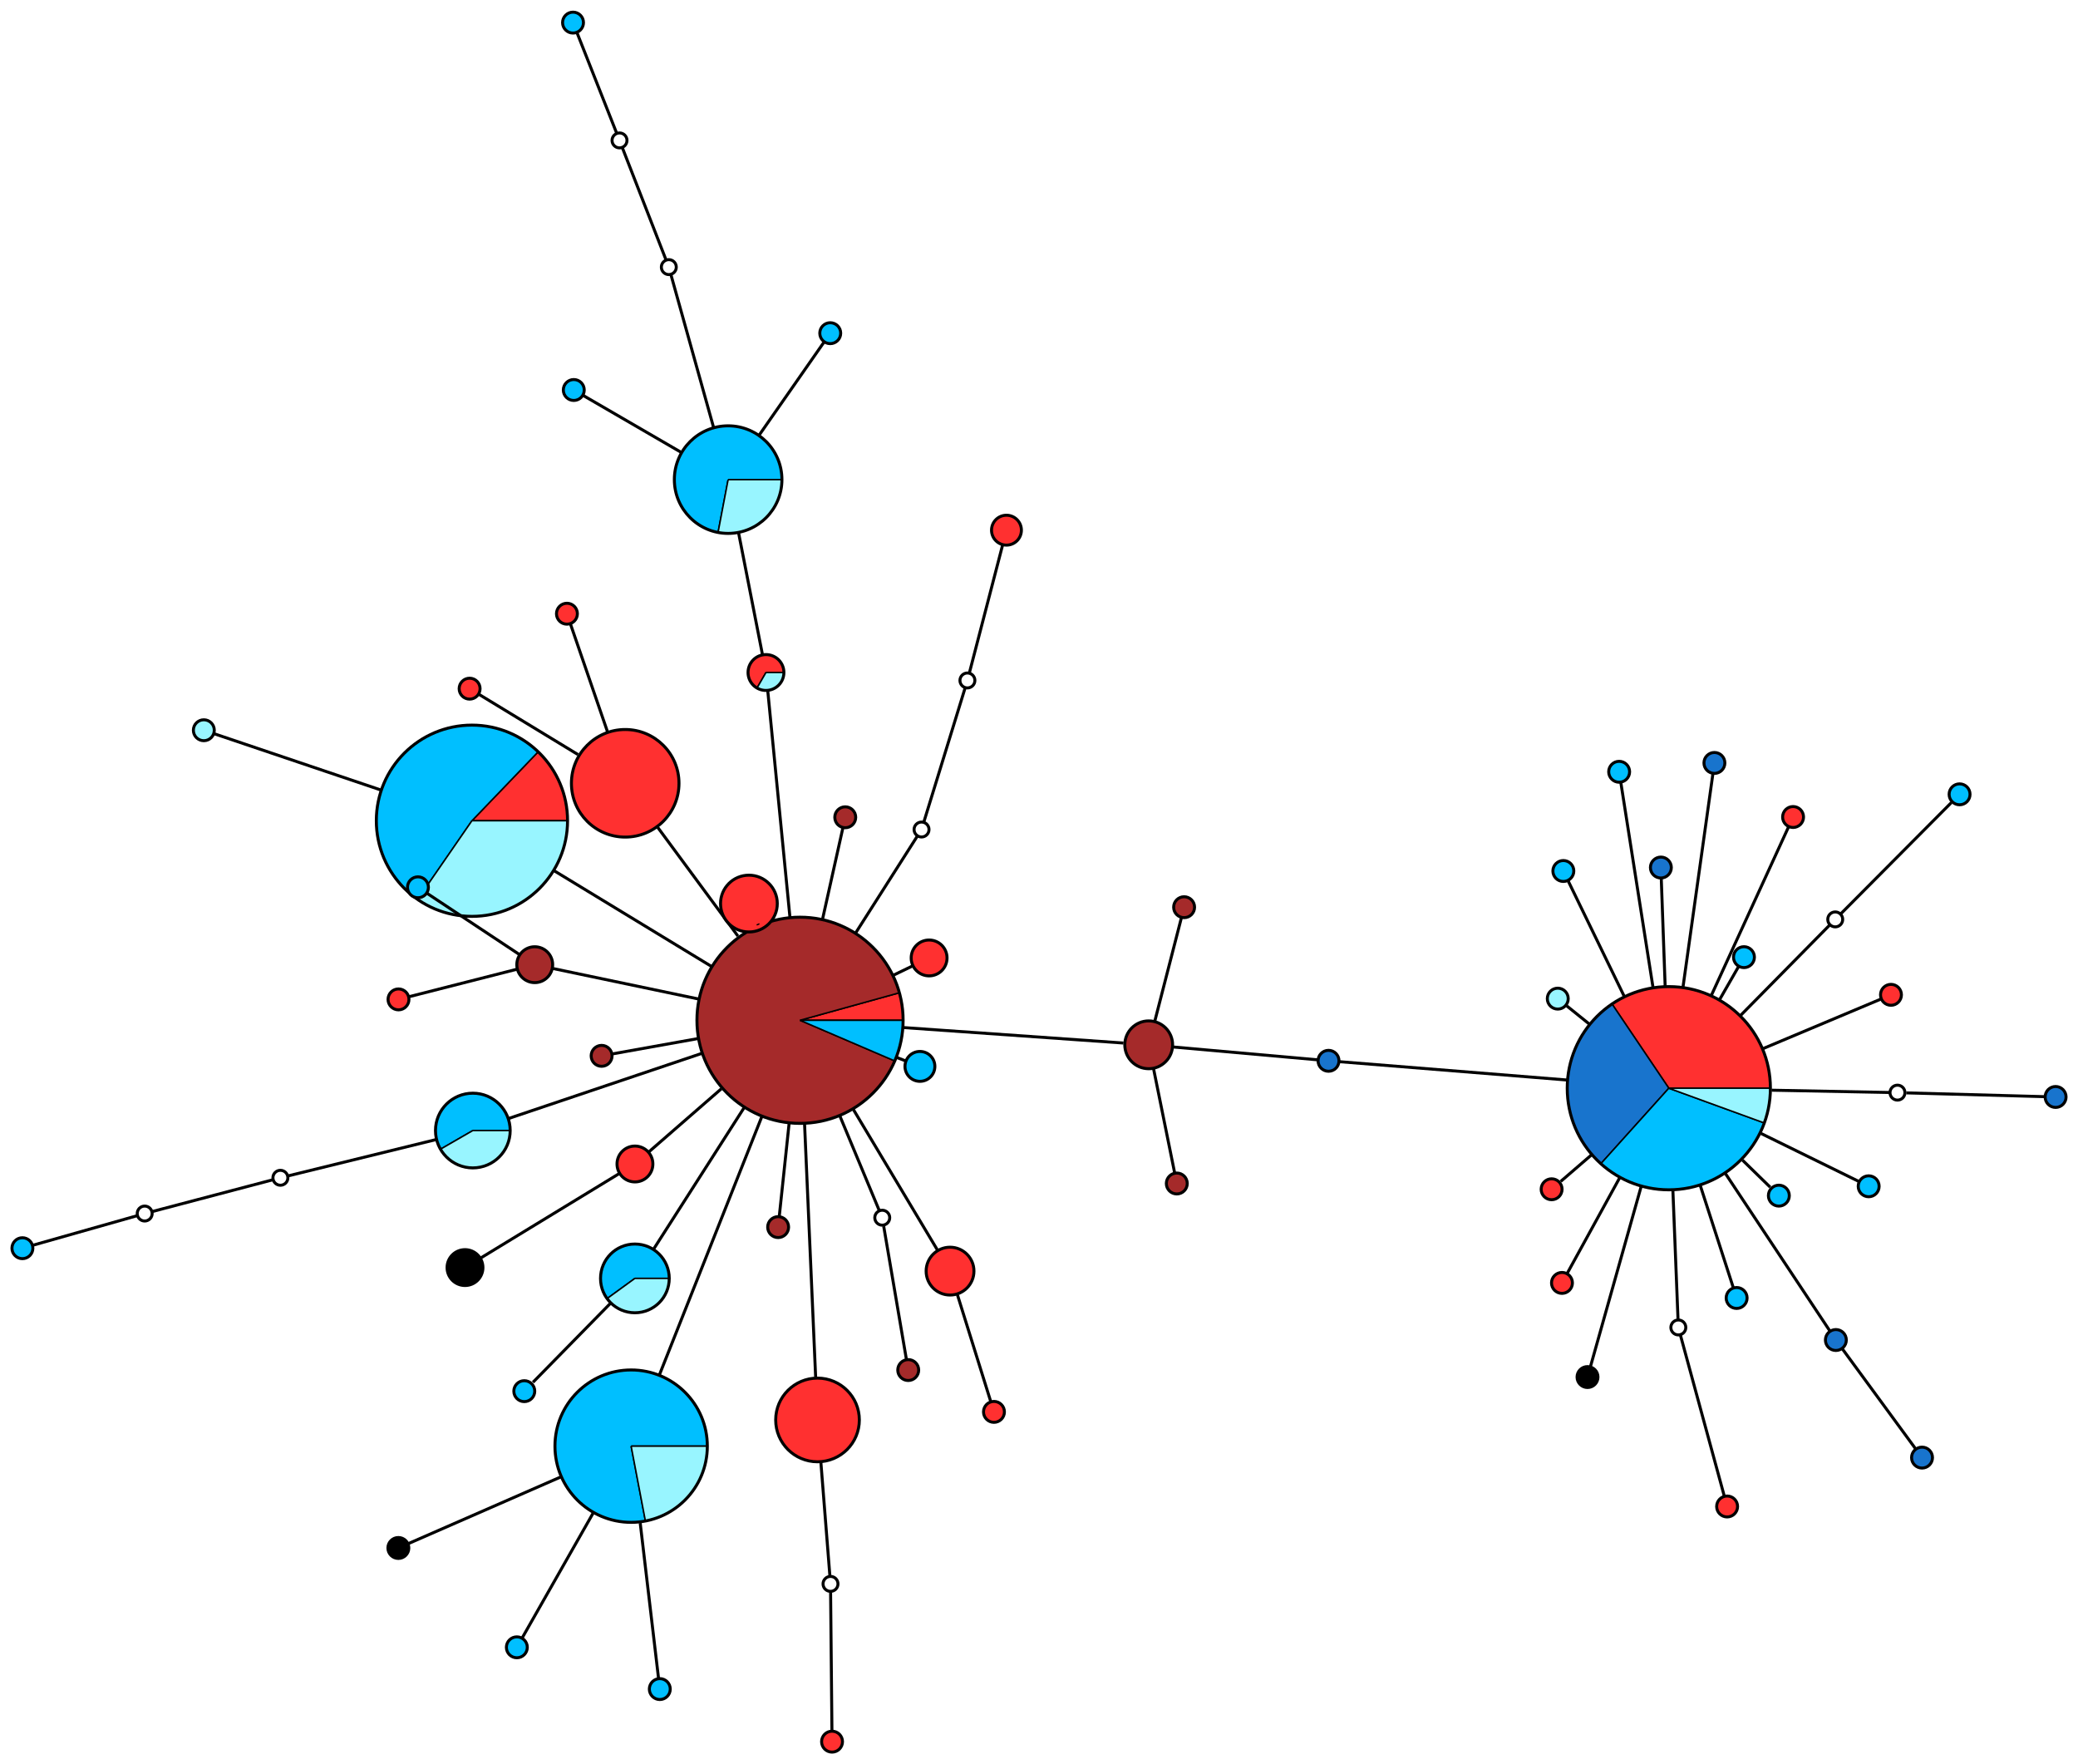 <?xml version="1.0" encoding="UTF-8" standalone="no"?>
<!DOCTYPE svg PUBLIC "-//W3C//DTD SVG 1.1//EN"
 "http://www.w3.org/Graphics/SVG/1.1/DTD/svg11.dtd">
<!-- Generated by graphviz version 2.38.0 (20140413.2041)
 -->
<!-- Title: %3 Pages: 1 -->
<svg width="695pt" height="590pt"
 viewBox="0.00 0.00 695.48 590.28" xmlns="http://www.w3.org/2000/svg" xmlns:xlink="http://www.w3.org/1999/xlink">
<g id="graph0" class="graph" transform="scale(1 1) rotate(0) translate(249.77 377.709)">
<title>%3</title>
<polygon fill="white" stroke="none" points="-249.77,212.573 -249.77,-377.709 445.714,-377.709 445.714,212.573 -249.77,212.573"/>
<!-- 0 -->
<g id="node1" class="node"><title>0</title>
<path fill="deepskyblue" stroke="black" stroke-width="0.5" d="M-38.533,106.183C-38.533,106.183 -13.033,106.183 -13.033,106.183 -13.033,104.881 -13.133,103.58 -13.332,102.293 -13.53,101.006 -13.828,99.736 -14.22,98.494 -14.613,97.252 -15.1,96.043 -15.678,94.875 -16.255,93.708 -16.922,92.586 -17.671,91.521 -18.419,90.455 -19.249,89.449 -20.151,88.51 -21.054,87.571 -22.027,86.703 -23.063,85.912 -24.098,85.122 -25.193,84.412 -26.336,83.79 -27.48,83.167 -28.67,82.632 -29.895,82.191 -31.121,81.75 -32.378,81.403 -33.657,81.154 -34.935,80.905 -36.231,80.754 -37.532,80.703 -38.834,80.652 -40.137,80.701 -41.431,80.849 -42.725,80.997 -44.006,81.243 -45.262,81.587 -46.518,81.931 -47.746,82.37 -48.935,82.902 -50.125,83.433 -51.271,84.055 -52.365,84.761 -53.46,85.468 -54.498,86.257 -55.472,87.122 -56.445,87.987 -57.351,88.926 -58.181,89.929 -59.012,90.933 -59.764,91.998 -60.431,93.117 -61.098,94.235 -61.679,95.403 -62.168,96.61 -62.657,97.817 -63.053,99.06 -63.352,100.328 -63.651,101.596 -63.852,102.884 -63.955,104.183 -64.057,105.481 -64.059,106.785 -63.962,108.084 -63.865,109.383 -63.669,110.673 -63.375,111.941 -63.081,113.21 -62.69,114.455 -62.206,115.664 -61.721,116.873 -61.145,118.043 -60.482,119.164 -59.819,120.285 -59.071,121.354 -58.245,122.36 -57.419,123.367 -56.517,124.309 -55.546,125.178 -54.576,126.047 -53.541,126.841 -52.45,127.551 -51.358,128.262 -50.214,128.888 -49.027,129.424 -47.84,129.96 -46.614,130.404 -45.359,130.753 -44.104,131.102 -42.824,131.354 -41.531,131.507 -40.237,131.66 -38.934,131.714 -37.632,131.668 -36.331,131.621 -35.034,131.476 -33.755,131.232 -33.755,131.232 -38.533,106.183 -38.533,106.183"/>
<path fill="#98f5ff" stroke="black" stroke-width="0.5" d="M-38.533,106.183C-38.533,106.183 -33.755,131.232 -33.755,131.232 -33.034,131.094 -32.318,130.925 -31.612,130.726 -30.905,130.527 -30.207,130.297 -29.52,130.037 -28.833,129.778 -28.157,129.488 -27.495,129.171 -26.833,128.853 -26.185,128.506 -25.553,128.132 -24.921,127.758 -24.305,127.357 -23.707,126.93 -23.11,126.503 -22.531,126.051 -21.972,125.574 -21.414,125.097 -20.876,124.596 -20.361,124.072 -19.846,123.549 -19.353,123.004 -18.885,122.438 -18.417,121.872 -17.974,121.286 -17.556,120.682 -17.138,120.078 -16.747,119.456 -16.383,118.818 -16.019,118.18 -15.683,117.526 -15.376,116.859 -15.068,116.192 -14.79,115.512 -14.541,114.821 -14.292,114.13 -14.073,113.429 -13.885,112.719 -13.697,112.009 -13.539,111.291 -13.413,110.568 -13.287,109.844 -13.192,109.115 -13.128,108.384 -13.065,107.652 -13.033,106.918 -13.033,106.183 -13.033,106.183 -38.533,106.183 -38.533,106.183"/>
<ellipse fill="none" stroke="black" cx="-38.533" cy="106.183" rx="25.5" ry="25.5"/>
</g>
<!-- 6 -->
<g id="node7" class="node"><title>6</title>
<path fill="#ff3030" stroke="black" stroke-width="0.5" d="M17.989,-36.334C17.989,-36.334 52.489,-36.334 52.489,-36.334 52.489,-37.889 52.384,-39.441 52.174,-40.982 51.965,-42.522 51.652,-44.047 51.237,-45.544 51.237,-45.544 17.989,-36.334 17.989,-36.334"/>
<path fill="brown" stroke="black" stroke-width="0.5" d="M17.989,-36.334C17.989,-36.334 51.237,-45.544 51.237,-45.544 50.968,-46.516 50.656,-47.475 50.303,-48.419 49.95,-49.362 49.556,-50.291 49.122,-51.2 48.687,-52.109 48.214,-52.999 47.701,-53.867 47.189,-54.735 46.639,-55.58 46.053,-56.4 45.467,-57.22 44.845,-58.014 44.19,-58.779 43.534,-59.544 42.845,-60.281 42.125,-60.986 41.405,-61.691 40.654,-62.364 39.875,-63.003 39.096,-63.642 38.29,-64.247 37.458,-64.816 36.626,-65.385 35.769,-65.917 34.891,-66.41 34.012,-66.904 33.112,-67.359 32.194,-67.774 31.276,-68.189 30.34,-68.563 29.388,-68.896 28.437,-69.229 27.472,-69.521 26.495,-69.769 25.518,-70.017 24.531,-70.223 23.537,-70.385 22.542,-70.547 21.541,-70.666 20.536,-70.74 19.531,-70.814 18.523,-70.845 17.515,-70.831 16.508,-70.817 15.501,-70.759 14.498,-70.657 13.496,-70.555 12.498,-70.409 11.508,-70.22 10.518,-70.031 9.537,-69.798 8.568,-69.523 7.599,-69.248 6.642,-68.93 5.7,-68.571 4.758,-68.212 3.833,-67.812 2.926,-67.372 2.019,-66.932 1.132,-66.453 0.268,-65.935 -0.597,-65.418 -1.438,-64.862 -2.254,-64.271 -3.071,-63.68 -3.86,-63.053 -4.621,-62.392 -5.383,-61.732 -6.115,-61.038 -6.815,-60.314 -7.515,-59.589 -8.184,-58.834 -8.818,-58.051 -9.453,-57.268 -10.052,-56.458 -10.616,-55.622 -11.179,-54.787 -11.706,-53.927 -12.194,-53.045 -12.682,-52.164 -13.131,-51.261 -13.54,-50.34 -13.95,-49.419 -14.318,-48.48 -14.645,-47.527 -14.972,-46.574 -15.257,-45.607 -15.499,-44.629 -15.742,-43.65 -15.941,-42.662 -16.097,-41.666 -16.253,-40.671 -16.364,-39.669 -16.433,-38.663 -16.501,-37.658 -16.524,-36.65 -16.504,-35.642 -16.484,-34.635 -16.42,-33.629 -16.311,-32.627 -16.203,-31.625 -16.051,-30.628 -15.855,-29.639 -15.66,-28.651 -15.421,-27.671 -15.14,-26.703 -14.858,-25.736 -14.535,-24.781 -14.17,-23.841 -13.805,-22.902 -13.399,-21.979 -12.953,-21.075 -12.508,-20.171 -12.023,-19.288 -11.499,-18.426 -10.976,-17.565 -10.416,-16.727 -9.819,-15.914 -9.223,-15.102 -8.591,-14.316 -7.926,-13.559 -7.26,-12.802 -6.562,-12.075 -5.833,-11.379 -5.104,-10.683 -4.345,-10.02 -3.558,-9.39 -2.771,-8.761 -1.957,-8.166 -1.118,-7.608 -0.279,-7.05 0.584,-6.529 1.469,-6.046 2.354,-5.564 3.259,-5.12 4.183,-4.717 5.106,-4.314 6.047,-3.951 7.003,-3.63 7.958,-3.309 8.927,-3.03 9.907,-2.794 10.886,-2.558 11.876,-2.365 12.873,-2.216 13.869,-2.066 14.872,-1.96 15.878,-1.899 16.884,-1.837 17.892,-1.82 18.899,-1.846 19.907,-1.873 20.912,-1.943 21.913,-2.058 22.915,-2.173 23.91,-2.331 24.898,-2.533 25.885,-2.735 26.863,-2.98 27.829,-3.267 28.795,-3.555 29.748,-3.884 30.685,-4.255 31.622,-4.626 32.542,-5.038 33.443,-5.489 34.344,-5.941 35.225,-6.431 36.083,-6.96 36.941,-7.489 37.776,-8.054 38.584,-8.656 39.393,-9.258 40.175,-9.894 40.927,-10.565 41.68,-11.235 42.403,-11.937 43.094,-12.671 43.785,-13.404 44.444,-14.167 45.069,-14.958 45.693,-15.749 46.282,-16.567 46.835,-17.41 47.388,-18.253 47.904,-19.119 48.381,-20.007 48.858,-20.895 49.295,-21.803 49.693,-22.729 49.693,-22.729 17.989,-36.334 17.989,-36.334"/>
<path fill="deepskyblue" stroke="black" stroke-width="0.5" d="M17.989,-36.334C17.989,-36.334 49.693,-22.729 49.693,-22.729 50.153,-23.8 50.558,-24.894 50.907,-26.006 51.255,-27.118 51.548,-28.247 51.782,-29.389 52.017,-30.531 52.194,-31.684 52.312,-32.844 52.43,-34.004 52.489,-35.169 52.489,-36.334 52.489,-36.334 17.989,-36.334 17.989,-36.334"/>
<ellipse fill="none" stroke="black" cx="17.989" cy="-36.334" rx="34.5" ry="34.5"/>
</g>
<!-- 0&#45;&gt;6 -->
<g id="edge1" class="edge"><title>0&#45;&gt;6</title>
<path fill="none" stroke="black" d="M-29.073,82.329C-19.676,58.636 -5.205,22.147 5.21,-4.112"/>
</g>
<!-- 22 -->
<g id="node23" class="node"><title>22</title>
<ellipse fill="deepskyblue" stroke="black" cx="-76.787" cy="173.501" rx="3.5" ry="3.5"/>
</g>
<!-- 0&#45;&gt;22 -->
<g id="edge2" class="edge"><title>0&#45;&gt;22</title>
<path fill="none" stroke="black" d="M-51.271,128.599C-59.965,143.898 -70.648,162.698 -74.906,170.191"/>
</g>
<!-- 24 -->
<g id="node25" class="node"><title>24</title>
<ellipse fill="deepskyblue" stroke="black" cx="-28.943" cy="187.478" rx="3.5" ry="3.5"/>
</g>
<!-- 0&#45;&gt;24 -->
<g id="edge3" class="edge"><title>0&#45;&gt;24</title>
<path fill="none" stroke="black" d="M-35.499,131.905C-33.26,150.884 -30.426,174.904 -29.367,183.88"/>
</g>
<!-- 58 -->
<g id="node59" class="node"><title>58</title>
<ellipse fill="black" stroke="black" cx="-116.443" cy="140.258" rx="3.5" ry="3.5"/>
</g>
<!-- 0&#45;&gt;58 -->
<g id="edge4" class="edge"><title>0&#45;&gt;58</title>
<path fill="none" stroke="black" d="M-61.909,116.407C-80.375,124.484 -104.434,135.006 -113.128,138.809"/>
</g>
<!-- 1 -->
<g id="node2" class="node"><title>1</title>
<ellipse fill="deepskyblue" stroke="black" cx="345.591" cy="22.351" rx="3.5" ry="3.5"/>
</g>
<!-- 3 -->
<g id="node4" class="node"><title>3</title>
<path fill="#ff3030" stroke="black" stroke-width="0.5" d="M308.765,-13.601C308.765,-13.601 342.765,-13.601 342.765,-13.601 342.765,-15.135 342.661,-16.667 342.455,-18.186 342.248,-19.706 341.938,-21.209 341.529,-22.687 341.119,-24.165 340.609,-25.613 340.004,-27.023 339.399,-28.431 338.699,-29.798 337.909,-31.113 337.119,-32.427 336.241,-33.687 335.281,-34.883 334.321,-36.079 333.282,-37.208 332.169,-38.264 331.057,-39.32 329.874,-40.299 328.63,-41.195 327.385,-42.091 326.081,-42.901 324.727,-43.621 323.373,-44.341 321.972,-44.969 320.533,-45.5 319.094,-46.031 317.621,-46.463 316.124,-46.795 314.627,-47.127 313.109,-47.358 311.581,-47.484 310.052,-47.611 308.517,-47.635 306.986,-47.555 305.454,-47.474 303.93,-47.291 302.423,-47.005 300.917,-46.718 299.431,-46.331 297.977,-45.844 296.523,-45.358 295.103,-44.773 293.727,-44.095 292.352,-43.417 291.024,-42.646 289.753,-41.788 289.753,-41.788 308.765,-13.601 308.765,-13.601"/>
<path fill="#1874cd" stroke="black" stroke-width="0.5" d="M308.765,-13.601C308.765,-13.601 289.753,-41.788 289.753,-41.788 288.686,-41.069 287.662,-40.29 286.684,-39.455 285.706,-38.62 284.776,-37.73 283.899,-36.789 283.022,-35.849 282.199,-34.859 281.434,-33.825 280.669,-32.791 279.963,-31.715 279.32,-30.601 278.677,-29.488 278.098,-28.338 277.585,-27.159 277.072,-25.979 276.627,-24.772 276.251,-23.542 275.875,-22.312 275.569,-21.062 275.335,-19.797 275.1,-18.533 274.938,-17.256 274.848,-15.973 274.758,-14.69 274.741,-13.403 274.798,-12.118 274.854,-10.833 274.983,-9.553 275.184,-8.282 275.385,-7.012 275.658,-5.754 276.002,-4.515 276.345,-3.276 276.759,-2.057 277.241,-0.865 277.723,0.328 278.272,1.492 278.885,2.622 279.499,3.752 280.176,4.847 280.914,5.9 281.652,6.954 282.449,7.965 283.301,8.928 284.153,9.891 285.059,10.805 286.015,11.666 286.015,11.666 308.765,-13.601 308.765,-13.601"/>
<path fill="deepskyblue" stroke="black" stroke-width="0.5" d="M308.765,-13.601C308.765,-13.601 286.015,11.666 286.015,11.666 287.044,12.592 288.129,13.456 289.264,14.25 290.398,15.044 291.58,15.769 292.803,16.419 294.026,17.069 295.288,17.644 296.581,18.14 297.874,18.637 299.196,19.054 300.54,19.389 301.884,19.724 303.247,19.977 304.622,20.145 305.996,20.314 307.38,20.399 308.765,20.399 310.15,20.399 311.534,20.314 312.909,20.145 314.284,19.977 315.647,19.724 316.991,19.389 318.334,19.054 319.657,18.637 320.95,18.14 322.243,17.644 323.504,17.069 324.727,16.419 325.95,15.769 327.132,15.044 328.267,14.25 329.401,13.456 330.486,12.592 331.516,11.666 332.545,10.739 333.517,9.75 334.425,8.705 335.334,7.659 336.178,6.56 336.952,5.411 337.727,4.263 338.431,3.069 339.059,1.834 339.688,0.6 340.241,-0.671 340.715,-1.973 340.715,-1.973 308.765,-13.601 308.765,-13.601"/>
<path fill="#98f5ff" stroke="black" stroke-width="0.5" d="M308.765,-13.601C308.765,-13.601 340.715,-1.973 340.715,-1.973 341.053,-2.902 341.351,-3.846 341.607,-4.801 341.863,-5.757 342.077,-6.723 342.249,-7.697 342.42,-8.671 342.55,-9.653 342.636,-10.638 342.722,-11.623 342.765,-12.612 342.765,-13.601 342.765,-13.601 308.765,-13.601 308.765,-13.601"/>
<ellipse fill="none" stroke="black" cx="308.765" cy="-13.601" rx="34" ry="34"/>
</g>
<!-- 1&#45;&gt;3 -->
<g id="edge5" class="edge"><title>1&#45;&gt;3</title>
<path fill="none" stroke="black" d="M342.701,19.53C340.463,17.345 337.123,14.085 333.399,10.448"/>
</g>
<!-- 2 -->
<g id="node3" class="node"><title>2</title>
<ellipse fill="#ff3030" stroke="black" cx="23.843" cy="97.412" rx="14" ry="14"/>
</g>
<!-- 2&#45;&gt;6 -->
<g id="edge6" class="edge"><title>2&#45;&gt;6</title>
<path fill="none" stroke="black" d="M23.217,83.099C22.338,63.017 20.711,25.853 19.505,-1.706"/>
</g>
<!-- 10 -->
<g id="node11" class="node"><title>10</title>
<ellipse fill="#ff3030" stroke="black" cx="383.117" cy="-44.855" rx="3.5" ry="3.5"/>
</g>
<!-- 3&#45;&gt;10 -->
<g id="edge7" class="edge"><title>3&#45;&gt;10</title>
<path fill="none" stroke="black" d="M340.297,-26.856C355.812,-33.378 372.67,-40.464 379.72,-43.427"/>
</g>
<!-- 21 -->
<g id="node22" class="node"><title>21</title>
<ellipse fill="deepskyblue" stroke="black" cx="292.14" cy="-119.495" rx="3.5" ry="3.5"/>
</g>
<!-- 3&#45;&gt;21 -->
<g id="edge8" class="edge"><title>3&#45;&gt;21</title>
<path fill="none" stroke="black" d="M303.459,-47.398C299.468,-72.82 294.408,-105.049 292.719,-115.81"/>
</g>
<!-- 25 -->
<g id="node26" class="node"><title>25</title>
<ellipse fill="deepskyblue" stroke="black" cx="273.464" cy="-86.295" rx="3.5" ry="3.5"/>
</g>
<!-- 3&#45;&gt;25 -->
<g id="edge9" class="edge"><title>3&#45;&gt;25</title>
<path fill="none" stroke="black" d="M293.794,-44.43C286.428,-59.599 278.424,-76.081 275.077,-82.973"/>
</g>
<!-- 30 -->
<g id="node31" class="node"><title>30</title>
<ellipse fill="deepskyblue" stroke="black" cx="333.911" cy="-57.461" rx="3.5" ry="3.5"/>
</g>
<!-- 3&#45;&gt;30 -->
<g id="edge10" class="edge"><title>3&#45;&gt;30</title>
<path fill="none" stroke="black" d="M325.677,-43.1C328.236,-47.563 330.521,-51.549 332.031,-54.183"/>
</g>
<!-- 34 -->
<g id="node35" class="node"><title>34</title>
<ellipse fill="#ff3030" stroke="black" cx="350.35" cy="-104.36" rx="3.5" ry="3.5"/>
</g>
<!-- 3&#45;&gt;34 -->
<g id="edge11" class="edge"><title>3&#45;&gt;34</title>
<path fill="none" stroke="black" d="M322.96,-44.581C332.748,-65.944 344.712,-92.055 348.855,-101.096"/>
</g>
<!-- 36 -->
<g id="node37" class="node"><title>36</title>
<ellipse fill="#ff3030" stroke="black" cx="269.536" cy="20.215" rx="3.5" ry="3.5"/>
</g>
<!-- 3&#45;&gt;36 -->
<g id="edge12" class="edge"><title>3&#45;&gt;36</title>
<path fill="none" stroke="black" d="M282.817,8.767C278.713,12.304 275.024,15.484 272.581,17.59"/>
</g>
<!-- 41 -->
<g id="node42" class="node"><title>41</title>
<ellipse fill="#1874cd" stroke="black" cx="194.87" cy="-22.776" rx="3.5" ry="3.5"/>
</g>
<!-- 3&#45;&gt;41 -->
<g id="edge13" class="edge"><title>3&#45;&gt;41</title>
<path fill="none" stroke="black" d="M274.593,-16.354C246.811,-18.592 210.37,-21.528 198.664,-22.471"/>
</g>
<!-- 44 -->
<g id="node45" class="node"><title>44</title>
<ellipse fill="#1874cd" stroke="black" cx="324.022" cy="-122.452" rx="3.5" ry="3.5"/>
</g>
<!-- 3&#45;&gt;44 -->
<g id="edge14" class="edge"><title>3&#45;&gt;44</title>
<path fill="none" stroke="black" d="M313.509,-47.446C317.218,-73.907 321.994,-107.98 323.526,-118.911"/>
</g>
<!-- 46 -->
<g id="node47" class="node"><title>46</title>
<ellipse fill="#1874cd" stroke="black" cx="364.673" cy="70.664" rx="3.5" ry="3.5"/>
</g>
<!-- 3&#45;&gt;46 -->
<g id="edge15" class="edge"><title>3&#45;&gt;46</title>
<path fill="none" stroke="black" d="M327.693,14.927C340.871,34.789 357.047,59.17 362.65,67.615"/>
</g>
<!-- 56 -->
<g id="node57" class="node"><title>56</title>
<ellipse fill="#98f5ff" stroke="black" cx="271.595" cy="-43.578" rx="3.5" ry="3.5"/>
</g>
<!-- 3&#45;&gt;56 -->
<g id="edge16" class="edge"><title>3&#45;&gt;56</title>
<path fill="none" stroke="black" d="M282.147,-35.068C279.168,-37.47 276.53,-39.598 274.637,-41.124"/>
</g>
<!-- 59 -->
<g id="node60" class="node"><title>59</title>
<ellipse fill="black" stroke="black" cx="281.551" cy="83.058" rx="3.5" ry="3.5"/>
</g>
<!-- 3&#45;&gt;59 -->
<g id="edge17" class="edge"><title>3&#45;&gt;59</title>
<path fill="none" stroke="black" d="M299.476,19.393C293.07,42.144 285.24,69.954 282.529,79.582"/>
</g>
<!-- 4 -->
<g id="node5" class="node"><title>4</title>
<path fill="#ff3030" stroke="black" stroke-width="0.5" d="M-91.818,-103.111C-91.818,-103.111 -59.818,-103.111 -59.818,-103.111 -59.818,-104.185 -59.872,-105.259 -59.98,-106.328 -60.088,-107.396 -60.25,-108.459 -60.465,-109.512 -60.679,-110.564 -60.947,-111.605 -61.267,-112.631 -61.586,-113.657 -61.957,-114.665 -62.378,-115.654 -62.8,-116.642 -63.27,-117.609 -63.788,-118.55 -64.307,-119.491 -64.872,-120.405 -65.482,-121.289 -66.093,-122.173 -66.747,-123.026 -67.443,-123.844 -68.139,-124.662 -68.876,-125.445 -69.651,-126.189 -69.651,-126.189 -91.818,-103.111 -91.818,-103.111"/>
<path fill="deepskyblue" stroke="black" stroke-width="0.5" d="M-91.818,-103.111C-91.818,-103.111 -69.651,-126.189 -69.651,-126.189 -70.445,-126.952 -71.278,-127.673 -72.146,-128.35 -73.015,-129.027 -73.918,-129.659 -74.851,-130.243 -75.785,-130.827 -76.748,-131.362 -77.737,-131.846 -78.726,-132.331 -79.739,-132.764 -80.772,-133.144 -81.806,-133.524 -82.858,-133.851 -83.925,-134.122 -84.992,-134.394 -86.073,-134.61 -87.162,-134.77 -88.252,-134.931 -89.349,-135.034 -90.449,-135.082 -91.549,-135.129 -92.651,-135.119 -93.75,-135.052 -94.849,-134.986 -95.944,-134.863 -97.03,-134.683 -98.117,-134.504 -99.193,-134.269 -100.255,-133.978 -101.318,-133.688 -102.364,-133.343 -103.391,-132.945 -104.417,-132.547 -105.423,-132.096 -106.403,-131.594 -107.383,-131.092 -108.337,-130.54 -109.26,-129.94 -110.183,-129.339 -111.075,-128.692 -111.931,-128 -112.787,-127.308 -113.608,-126.572 -114.388,-125.795 -115.169,-125.018 -115.909,-124.202 -116.605,-123.349 -117.302,-122.496 -117.953,-121.608 -118.558,-120.688 -119.163,-119.768 -119.72,-118.817 -120.227,-117.839 -120.734,-116.862 -121.19,-115.858 -121.593,-114.834 -121.996,-113.809 -122.347,-112.765 -122.642,-111.704 -122.938,-110.643 -123.179,-109.568 -123.364,-108.482 -123.549,-107.397 -123.677,-106.303 -123.749,-105.204 -123.821,-104.105 -123.837,-103.003 -123.795,-101.903 -123.753,-100.802 -123.655,-99.705 -123.5,-98.615 -123.346,-97.525 -123.135,-96.443 -122.869,-95.375 -122.602,-94.306 -122.281,-93.252 -121.906,-92.217 -121.531,-91.181 -121.103,-90.166 -120.624,-89.175 -120.144,-88.183 -119.614,-87.218 -119.035,-86.281 -118.456,-85.345 -117.828,-84.439 -117.156,-83.567 -116.483,-82.695 -115.766,-81.858 -115.008,-81.06 -114.249,-80.262 -113.449,-79.504 -112.612,-78.788 -111.775,-78.073 -110.902,-77.401 -109.996,-76.775 -109.996,-76.775 -91.818,-103.111 -91.818,-103.111"/>
<path fill="#98f5ff" stroke="black" stroke-width="0.5" d="M-91.818,-103.111C-91.818,-103.111 -109.996,-76.775 -109.996,-76.775 -108.802,-75.951 -107.554,-75.21 -106.259,-74.555 -104.965,-73.9 -103.627,-73.334 -102.256,-72.861 -100.885,-72.388 -99.483,-72.009 -98.061,-71.726 -96.638,-71.443 -95.198,-71.257 -93.75,-71.169 -92.302,-71.082 -90.85,-71.093 -89.403,-71.202 -87.957,-71.311 -86.52,-71.519 -85.102,-71.824 -83.683,-72.128 -82.287,-72.528 -80.924,-73.022 -79.56,-73.516 -78.231,-74.102 -76.947,-74.776 -75.662,-75.45 -74.425,-76.211 -73.244,-77.053 -72.063,-77.895 -70.94,-78.816 -69.884,-79.81 -68.828,-80.805 -67.841,-81.87 -66.929,-82.998 -66.017,-84.126 -65.183,-85.315 -64.433,-86.556 -63.682,-87.797 -63.017,-89.088 -62.442,-90.42 -61.867,-91.751 -61.383,-93.121 -60.993,-94.518 -60.604,-95.915 -60.309,-97.337 -60.113,-98.774 -59.916,-100.211 -59.818,-101.66 -59.818,-103.111 -59.818,-103.111 -91.818,-103.111 -91.818,-103.111"/>
<ellipse fill="none" stroke="black" cx="-91.818" cy="-103.111" rx="32" ry="32"/>
</g>
<!-- 4&#45;&gt;6 -->
<g id="edge18" class="edge"><title>4&#45;&gt;6</title>
<path fill="none" stroke="black" d="M-64.392,-86.433C-48.384,-76.698 -28.177,-64.409 -11.783,-54.439"/>
</g>
<!-- 55 -->
<g id="node56" class="node"><title>55</title>
<ellipse fill="#98f5ff" stroke="black" cx="-181.55" cy="-133.396" rx="3.5" ry="3.5"/>
</g>
<!-- 4&#45;&gt;55 -->
<g id="edge19" class="edge"><title>4&#45;&gt;55</title>
<path fill="none" stroke="black" d="M-122.197,-113.364C-143.145,-120.434 -168.812,-129.097 -178.039,-132.211"/>
</g>
<!-- 5 -->
<g id="node6" class="node"><title>5</title>
<ellipse fill="#ff3030" stroke="black" cx="-40.521" cy="-115.642" rx="18" ry="18"/>
</g>
<!-- 6&#45;&gt;5 -->
<g id="edge20" class="edge"><title>6&#45;&gt;5</title>
<path fill="none" stroke="black" d="M-2.804,-64.519C-11.87,-76.807 -22.122,-90.703 -29.646,-100.902"/>
</g>
<!-- 7 -->
<g id="node8" class="node"><title>7</title>
<ellipse fill="#ff3030" stroke="black" cx="0.883" cy="-75.392" rx="9.5" ry="9.5"/>
</g>
<!-- 6&#45;&gt;7 -->
<g id="edge21" class="edge"><title>6&#45;&gt;7</title>
<path fill="none" stroke="black" d="M4.021,-68.228C3.963,-68.361 3.905,-68.492 3.848,-68.622"/>
</g>
<!-- 8 -->
<g id="node9" class="node"><title>8</title>
<ellipse fill="#ff3030" stroke="black" cx="-37.261" cy="11.756" rx="6" ry="6"/>
</g>
<!-- 6&#45;&gt;8 -->
<g id="edge22" class="edge"><title>6&#45;&gt;8</title>
<path fill="none" stroke="black" d="M-8.341,-13.416C-17.68,-5.287 -27.216,3.013 -32.669,7.759"/>
</g>
<!-- 13 -->
<g id="node14" class="node"><title>13</title>
<ellipse fill="#ff3030" stroke="black" cx="68.197" cy="47.608" rx="8" ry="8"/>
</g>
<!-- 6&#45;&gt;13 -->
<g id="edge23" class="edge"><title>6&#45;&gt;13</title>
<path fill="none" stroke="black" d="M35.831,-6.503C45.978,10.462 57.857,30.322 64.016,40.618"/>
</g>
<!-- 14 -->
<g id="node15" class="node"><title>14</title>
<path fill="#ff3030" stroke="black" stroke-width="0.5" d="M6.59,-152.716C6.59,-152.716 12.59,-152.716 12.59,-152.716 12.59,-152.978 12.572,-153.24 12.538,-153.499 12.504,-153.759 12.453,-154.016 12.385,-154.269 12.317,-154.522 12.233,-154.77 12.133,-155.012 12.033,-155.254 11.917,-155.489 11.786,-155.716 11.655,-155.943 11.509,-156.161 11.35,-156.369 11.19,-156.576 11.017,-156.773 10.832,-156.959 10.647,-157.144 10.45,-157.317 10.242,-157.476 10.034,-157.636 9.816,-157.781 9.59,-157.912 9.363,-158.043 9.128,-158.159 8.886,-158.259 8.644,-158.36 8.395,-158.444 8.142,-158.512 7.89,-158.579 7.632,-158.631 7.373,-158.665 7.113,-158.699 6.851,-158.716 6.59,-158.716 6.328,-158.716 6.066,-158.699 5.806,-158.665 5.547,-158.631 5.29,-158.579 5.037,-158.512 4.784,-158.444 4.535,-158.36 4.293,-158.259 4.052,-158.159 3.816,-158.043 3.59,-157.912 3.363,-157.781 3.145,-157.636 2.937,-157.476 2.729,-157.317 2.532,-157.144 2.347,-156.959 2.162,-156.773 1.989,-156.576 1.829,-156.369 1.67,-156.161 1.524,-155.943 1.393,-155.716 1.262,-155.489 1.147,-155.254 1.046,-155.012 0.946,-154.77 0.862,-154.522 0.794,-154.269 0.726,-154.016 0.675,-153.759 0.641,-153.499 0.607,-153.24 0.59,-152.978 0.59,-152.716 0.59,-152.454 0.607,-152.193 0.641,-151.933 0.675,-151.673 0.726,-151.416 0.794,-151.163 0.862,-150.91 0.946,-150.662 1.046,-150.42 1.147,-150.178 1.262,-149.943 1.393,-149.716 1.524,-149.489 1.67,-149.271 1.829,-149.063 1.989,-148.856 2.162,-148.659 2.347,-148.473 2.532,-148.288 2.729,-148.115 2.937,-147.956 3.145,-147.796 3.363,-147.651 3.59,-147.52 3.59,-147.52 6.59,-152.716 6.59,-152.716"/>
<path fill="#98f5ff" stroke="black" stroke-width="0.5" d="M6.59,-152.716C6.59,-152.716 3.59,-147.52 3.59,-147.52 3.816,-147.389 4.052,-147.273 4.293,-147.173 4.535,-147.073 4.784,-146.988 5.037,-146.92 5.29,-146.853 5.547,-146.802 5.806,-146.767 6.066,-146.733 6.328,-146.716 6.59,-146.716 6.851,-146.716 7.113,-146.733 7.373,-146.767 7.632,-146.802 7.89,-146.853 8.142,-146.92 8.395,-146.988 8.644,-147.073 8.886,-147.173 9.128,-147.273 9.363,-147.389 9.59,-147.52 9.816,-147.651 10.034,-147.796 10.242,-147.956 10.45,-148.115 10.647,-148.288 10.832,-148.473 11.017,-148.659 11.19,-148.856 11.35,-149.063 11.509,-149.271 11.655,-149.489 11.786,-149.716 11.917,-149.943 12.033,-150.178 12.133,-150.42 12.233,-150.662 12.317,-150.91 12.385,-151.163 12.453,-151.416 12.504,-151.673 12.538,-151.933 12.572,-152.193 12.59,-152.454 12.59,-152.716 12.59,-152.716 6.59,-152.716 6.59,-152.716"/>
<ellipse fill="none" stroke="black" cx="6.59" cy="-152.716" rx="6" ry="6"/>
</g>
<!-- 6&#45;&gt;14 -->
<g id="edge24" class="edge"><title>6&#45;&gt;14</title>
<path fill="none" stroke="black" d="M14.6,-70.938C11.974,-97.739 8.562,-132.577 7.195,-146.536"/>
</g>
<!-- 17 -->
<g id="node18" class="node"><title>17</title>
<ellipse fill="#ff3030" stroke="black" cx="61.192" cy="-57.196" rx="6" ry="6"/>
</g>
<!-- 6&#45;&gt;17 -->
<g id="edge25" class="edge"><title>6&#45;&gt;17</title>
<path fill="none" stroke="black" d="M49.386,-51.496C51.69,-52.608 53.804,-53.629 55.588,-54.49"/>
</g>
<!-- 19 -->
<g id="node20" class="node"><title>19</title>
<path fill="deepskyblue" stroke="black" stroke-width="0.5" d="M-37.283,50.045C-37.283,50.045 -25.783,50.045 -25.783,50.045 -25.783,49.593 -25.809,49.142 -25.862,48.693 -25.915,48.244 -25.995,47.799 -26.1,47.36 -26.206,46.921 -26.337,46.488 -26.493,46.064 -26.65,45.641 -26.831,45.226 -27.036,44.824 -27.241,44.421 -27.47,44.031 -27.721,43.656 -27.972,43.28 -28.244,42.92 -28.538,42.576 -28.831,42.233 -29.145,41.907 -29.476,41.6 -29.808,41.293 -30.158,41.007 -30.523,40.741 -30.889,40.475 -31.269,40.232 -31.663,40.011 -32.058,39.79 -32.464,39.593 -32.882,39.42 -33.299,39.247 -33.726,39.099 -34.161,38.977 -34.596,38.854 -35.037,38.757 -35.484,38.686 -35.93,38.616 -36.38,38.571 -36.831,38.554 -37.282,38.536 -37.734,38.545 -38.185,38.58 -38.635,38.616 -39.083,38.678 -39.526,38.766 -39.969,38.854 -40.407,38.968 -40.836,39.108 -41.266,39.247 -41.687,39.412 -42.097,39.601 -42.507,39.79 -42.906,40.003 -43.291,40.239 -43.676,40.475 -44.047,40.734 -44.402,41.014 -44.757,41.293 -45.095,41.594 -45.414,41.913 -45.734,42.232 -46.034,42.57 -46.314,42.925 -46.593,43.28 -46.852,43.651 -47.088,44.036 -47.324,44.421 -47.537,44.82 -47.726,45.23 -47.915,45.64 -48.08,46.061 -48.22,46.491 -48.359,46.921 -48.474,47.358 -48.562,47.801 -48.65,48.244 -48.712,48.692 -48.747,49.142 -48.783,49.593 -48.791,50.045 -48.774,50.496 -48.756,50.948 -48.712,51.398 -48.641,51.844 -48.57,52.29 -48.473,52.731 -48.351,53.166 -48.228,53.601 -48.08,54.028 -47.907,54.446 -47.734,54.863 -47.537,55.27 -47.316,55.664 -47.096,56.058 -46.852,56.439 -46.586,56.804 -46.586,56.804 -37.283,50.045 -37.283,50.045"/>
<path fill="#98f5ff" stroke="black" stroke-width="0.5" d="M-37.283,50.045C-37.283,50.045 -46.586,56.804 -46.586,56.804 -46.232,57.292 -45.84,57.751 -45.414,58.176 -44.988,58.602 -44.529,58.994 -44.042,59.348 -43.555,59.703 -43.04,60.018 -42.504,60.291 -41.967,60.565 -41.409,60.796 -40.836,60.982 -40.263,61.168 -39.677,61.309 -39.082,61.403 -38.487,61.497 -37.885,61.545 -37.283,61.545 -36.68,61.545 -36.079,61.497 -35.484,61.403 -34.889,61.309 -34.302,61.168 -33.729,60.982 -33.156,60.796 -32.599,60.565 -32.062,60.291 -31.525,60.018 -31.011,59.703 -30.523,59.348 -30.036,58.994 -29.577,58.602 -29.151,58.176 -28.725,57.751 -28.333,57.292 -27.979,56.804 -27.625,56.317 -27.309,55.802 -27.036,55.266 -26.762,54.729 -26.532,54.171 -26.345,53.598 -26.159,53.026 -26.018,52.439 -25.924,51.844 -25.83,51.249 -25.783,50.647 -25.783,50.045 -25.783,50.045 -37.283,50.045 -37.283,50.045"/>
<ellipse fill="none" stroke="black" cx="-37.283" cy="50.045" rx="11.5" ry="11.5"/>
</g>
<!-- 6&#45;&gt;19 -->
<g id="edge26" class="edge"><title>6&#45;&gt;19</title>
<path fill="none" stroke="black" d="M-0.724,-7.09C-11.246,9.355 -23.703,28.822 -31.023,40.262"/>
</g>
<!-- 26 -->
<g id="node27" class="node"><title>26</title>
<ellipse fill="deepskyblue" stroke="black" cx="58.117" cy="-20.906" rx="5" ry="5"/>
</g>
<!-- 6&#45;&gt;26 -->
<g id="edge27" class="edge"><title>6&#45;&gt;26</title>
<path fill="none" stroke="black" d="M50.38,-23.881C51.378,-23.497 52.31,-23.139 53.157,-22.813"/>
</g>
<!-- 31 -->
<g id="node32" class="node"><title>31</title>
<path fill="deepskyblue" stroke="black" stroke-width="0.5" d="M-91.518,0.565C-91.518,0.565 -79.018,0.565 -79.018,0.565 -79.018,0.087 -79.046,-0.39 -79.1,-0.864 -79.155,-1.338 -79.236,-1.809 -79.345,-2.274 -79.453,-2.739 -79.588,-3.197 -79.749,-3.646 -79.91,-4.096 -80.096,-4.536 -80.307,-4.964 -80.518,-5.392 -80.754,-5.808 -81.013,-6.209 -81.271,-6.61 -81.553,-6.996 -81.856,-7.365 -82.158,-7.734 -82.482,-8.085 -82.825,-8.417 -83.168,-8.749 -83.53,-9.061 -83.909,-9.352 -84.287,-9.643 -84.682,-9.911 -85.092,-10.157 -85.501,-10.402 -85.924,-10.624 -86.359,-10.821 -86.794,-11.018 -87.24,-11.19 -87.694,-11.336 -88.149,-11.482 -88.611,-11.602 -89.079,-11.695 -89.548,-11.788 -90.021,-11.854 -90.497,-11.893 -90.972,-11.932 -91.45,-11.944 -91.927,-11.928 -92.404,-11.913 -92.88,-11.87 -93.352,-11.8 -93.825,-11.73 -94.292,-11.633 -94.753,-11.509 -95.215,-11.386 -95.668,-11.236 -96.112,-11.06 -96.556,-10.885 -96.99,-10.684 -97.411,-10.459 -97.832,-10.234 -98.239,-9.985 -98.632,-9.714 -99.024,-9.442 -99.401,-9.148 -99.76,-8.833 -100.119,-8.518 -100.459,-8.183 -100.78,-7.83 -101.101,-7.476 -101.401,-7.104 -101.679,-6.716 -101.957,-6.328 -102.212,-5.924 -102.444,-5.507 -102.676,-5.09 -102.884,-4.66 -103.067,-4.219 -103.249,-3.778 -103.407,-3.327 -103.538,-2.868 -103.669,-2.409 -103.773,-1.942 -103.851,-1.471 -103.929,-1 -103.98,-0.525 -104.003,-0.049 -104.026,0.428 -104.023,0.906 -103.991,1.382 -103.96,1.859 -103.902,2.333 -103.816,2.803 -103.731,3.272 -103.618,3.737 -103.48,4.193 -103.341,4.65 -103.177,5.099 -102.987,5.537 -102.797,5.975 -102.582,6.401 -102.343,6.815 -102.343,6.815 -91.518,0.565 -91.518,0.565"/>
<path fill="#98f5ff" stroke="black" stroke-width="0.5" d="M-91.518,0.565C-91.518,0.565 -102.343,6.815 -102.343,6.815 -102.002,7.406 -101.614,7.967 -101.181,8.495 -100.748,9.022 -100.273,9.513 -99.76,9.963 -99.247,10.413 -98.698,10.82 -98.119,11.18 -97.54,11.54 -96.932,11.852 -96.302,12.113 -95.671,12.374 -95.021,12.583 -94.357,12.738 -93.692,12.893 -93.016,12.993 -92.336,13.038 -91.655,13.083 -90.972,13.072 -90.293,13.005 -89.614,12.938 -88.942,12.816 -88.283,12.639 -87.624,12.462 -86.981,12.232 -86.359,11.951 -85.738,11.669 -85.141,11.337 -84.573,10.958 -84.006,10.579 -83.471,10.155 -82.973,9.688 -82.475,9.222 -82.016,8.716 -81.601,8.174 -81.186,7.633 -80.816,7.059 -80.494,6.457 -80.173,5.856 -79.901,5.229 -79.681,4.583 -79.462,3.937 -79.296,3.274 -79.185,2.601 -79.074,1.928 -79.018,1.247 -79.018,0.565 -79.018,0.565 -91.518,0.565 -91.518,0.565"/>
<ellipse fill="none" stroke="black" cx="-91.518" cy="0.565" rx="12.5" ry="12.5"/>
</g>
<!-- 6&#45;&gt;31 -->
<g id="edge28" class="edge"><title>6&#45;&gt;31</title>
<path fill="none" stroke="black" d="M-14.867,-25.263C-36.665,-17.918 -64.007,-8.705 -79.445,-3.503"/>
</g>
<!-- 48 -->
<g id="node49" class="node"><title>48</title>
<ellipse fill="brown" stroke="black" cx="-70.799" cy="-54.94" rx="6" ry="6"/>
</g>
<!-- 6&#45;&gt;48 -->
<g id="edge29" class="edge"><title>6&#45;&gt;48</title>
<path fill="none" stroke="black" d="M-15.831,-43.421C-34.062,-47.242 -54.818,-51.591 -64.806,-53.684"/>
</g>
<!-- 50 -->
<g id="node51" class="node"><title>50</title>
<ellipse fill="brown" stroke="black" cx="134.688" cy="-28.128" rx="8" ry="8"/>
</g>
<!-- 6&#45;&gt;50 -->
<g id="edge30" class="edge"><title>6&#45;&gt;50</title>
<path fill="none" stroke="black" d="M52.686,-33.894C78.217,-32.099 111.021,-29.792 126.238,-28.722"/>
</g>
<!-- 57 -->
<g id="node58" class="node"><title>57</title>
<ellipse fill="black" stroke="black" cx="-94.14" cy="46.424" rx="6" ry="6"/>
</g>
<!-- 8&#45;&gt;57 -->
<g id="edge31" class="edge"><title>8&#45;&gt;57</title>
<path fill="none" stroke="black" d="M-42.51,14.955C-53.291,21.526 -77.828,36.482 -88.738,43.132"/>
</g>
<!-- 9 -->
<g id="node10" class="node"><title>9</title>
<ellipse fill="deepskyblue" stroke="black" cx="-57.733" cy="-247.26" rx="3.5" ry="3.5"/>
</g>
<!-- 11 -->
<g id="node12" class="node"><title>11</title>
<ellipse fill="deepskyblue" stroke="black" cx="-109.887" cy="-80.84" rx="3.5" ry="3.5"/>
</g>
<!-- 12 -->
<g id="node13" class="node"><title>12</title>
<ellipse fill="deepskyblue" stroke="black" cx="28.101" cy="-266.273" rx="3.5" ry="3.5"/>
</g>
<!-- 15 -->
<g id="node16" class="node"><title>15</title>
<path fill="deepskyblue" stroke="black" stroke-width="0.5" d="M-6.071,-217.27C-6.071,-217.27 11.929,-217.27 11.929,-217.27 11.929,-218.119 11.869,-218.966 11.749,-219.806 11.63,-220.646 11.451,-221.477 11.214,-222.292 10.977,-223.107 10.683,-223.904 10.334,-224.677 9.985,-225.451 9.581,-226.198 9.127,-226.915 8.672,-227.631 8.167,-228.315 7.616,-228.96 7.065,-229.605 6.469,-230.211 5.832,-230.772 5.196,-231.333 4.52,-231.849 3.811,-232.314 3.102,-232.78 2.361,-233.196 1.593,-233.557 0.825,-233.918 0.033,-234.225 -0.778,-234.474 -1.59,-234.724 -2.417,-234.916 -3.255,-235.048 -4.093,-235.181 -4.94,-235.254 -5.788,-235.268 -6.637,-235.281 -7.485,-235.234 -8.327,-235.128 -9.169,-235.022 -10.002,-234.856 -10.821,-234.632 -11.639,-234.408 -12.441,-234.127 -13.22,-233.79 -13.999,-233.452 -14.753,-233.061 -15.476,-232.617 -16.2,-232.174 -16.891,-231.68 -17.545,-231.139 -18.199,-230.598 -18.813,-230.012 -19.384,-229.384 -19.956,-228.757 -20.482,-228.089 -20.959,-227.387 -21.436,-226.686 -21.862,-225.951 -22.236,-225.189 -22.609,-224.427 -22.928,-223.639 -23.19,-222.832 -23.452,-222.025 -23.657,-221.201 -23.803,-220.365 -23.949,-219.529 -24.036,-218.683 -24.062,-217.835 -24.089,-216.987 -24.056,-216.138 -23.962,-215.295 -23.869,-214.451 -23.717,-213.615 -23.506,-212.794 -23.295,-211.972 -23.026,-211.166 -22.701,-210.382 -22.376,-209.598 -21.997,-208.838 -21.564,-208.107 -21.133,-207.377 -20.649,-206.678 -20.119,-206.016 -19.588,-205.353 -19.012,-204.729 -18.393,-204.148 -17.774,-203.568 -17.116,-203.031 -16.421,-202.543 -15.727,-202.055 -14.999,-201.617 -14.243,-201.232 -13.487,-200.847 -12.704,-200.515 -11.902,-200.24 -11.099,-199.966 -10.278,-199.748 -9.444,-199.589 -9.444,-199.589 -6.071,-217.27 -6.071,-217.27"/>
<path fill="#98f5ff" stroke="black" stroke-width="0.5" d="M-6.071,-217.27C-6.071,-217.27 -9.444,-199.589 -9.444,-199.589 -8.796,-199.465 -8.141,-199.377 -7.483,-199.325 -6.826,-199.274 -6.165,-199.258 -5.506,-199.279 -4.846,-199.3 -4.188,-199.357 -3.535,-199.45 -2.882,-199.542 -2.234,-199.671 -1.595,-199.835 -0.956,-200 -0.326,-200.199 0.291,-200.432 0.909,-200.665 1.513,-200.932 2.101,-201.232 2.689,-201.531 3.26,-201.863 3.811,-202.225 4.363,-202.588 4.894,-202.98 5.402,-203.401 5.911,-203.821 6.396,-204.27 6.855,-204.743 7.314,-205.217 7.747,-205.716 8.152,-206.238 8.556,-206.759 8.932,-207.302 9.276,-207.865 9.621,-208.428 9.935,-209.009 10.216,-209.606 10.497,-210.203 10.745,-210.815 10.958,-211.439 11.172,-212.064 11.351,-212.699 11.495,-213.343 11.639,-213.987 11.748,-214.639 11.82,-215.295 11.893,-215.951 11.929,-216.61 11.929,-217.27 11.929,-217.27 -6.071,-217.27 -6.071,-217.27"/>
<ellipse fill="none" stroke="black" cx="-6.071" cy="-217.27" rx="18" ry="18"/>
</g>
<!-- 15&#45;&gt;9 -->
<g id="edge32" class="edge"><title>15&#45;&gt;9</title>
<path fill="none" stroke="black" d="M-21.852,-226.431C-33.484,-233.183 -48.337,-241.805 -54.66,-245.476"/>
</g>
<!-- 15&#45;&gt;12 -->
<g id="edge33" class="edge"><title>15&#45;&gt;12</title>
<path fill="none" stroke="black" d="M4.367,-232.239C12.061,-243.272 21.886,-257.361 26.069,-263.359"/>
</g>
<!-- 15&#45;&gt;14 -->
<g id="edge34" class="edge"><title>15&#45;&gt;14</title>
<path fill="none" stroke="black" d="M-2.544,-199.288C0.119,-185.708 3.612,-167.898 5.409,-158.737"/>
</g>
<!-- anon_15_23_0 -->
<g id="node61" class="node"><title>anon_15_23_0</title>
<ellipse fill="white" stroke="black" cx="-25.923" cy="-288.383" rx="2.5" ry="2.5"/>
</g>
<!-- 15&#45;&gt;anon_15_23_0 -->
<g id="edge35" class="edge"><title>15&#45;&gt;anon_15_23_0</title>
<path fill="none" stroke="black" d="M-10.978,-234.849C-15.847,-252.288 -22.901,-277.557 -25.182,-285.728"/>
</g>
<!-- 16 -->
<g id="node17" class="node"><title>16</title>
<ellipse fill="#ff3030" stroke="black" cx="273.002" cy="51.553" rx="3.5" ry="3.5"/>
</g>
<!-- 16&#45;&gt;3 -->
<g id="edge38" class="edge"><title>16&#45;&gt;3</title>
<path fill="none" stroke="black" d="M274.727,48.41C277.964,42.513 285.256,29.227 292.264,16.461"/>
</g>
<!-- 18 -->
<g id="node19" class="node"><title>18</title>
<ellipse fill="deepskyblue" stroke="black" cx="375.65" cy="19.217" rx="3.5" ry="3.5"/>
</g>
<!-- 18&#45;&gt;3 -->
<g id="edge39" class="edge"><title>18&#45;&gt;3</title>
<path fill="none" stroke="black" d="M372.424,17.634C366.37,14.664 352.732,7.972 339.626,1.541"/>
</g>
<!-- 20 -->
<g id="node21" class="node"><title>20</title>
<ellipse fill="deepskyblue" stroke="black" cx="-242.27" cy="39.939" rx="3.5" ry="3.5"/>
</g>
<!-- 23 -->
<g id="node24" class="node"><title>23</title>
<ellipse fill="deepskyblue" stroke="black" cx="-57.986" cy="-370.209" rx="3.5" ry="3.5"/>
</g>
<!-- 27 -->
<g id="node28" class="node"><title>27</title>
<ellipse fill="#ff3030" stroke="black" cx="87.081" cy="-200.347" rx="5" ry="5"/>
</g>
<!-- anon_27_6_0 -->
<g id="node63" class="node"><title>anon_27_6_0</title>
<ellipse fill="white" stroke="black" cx="74.011" cy="-150.058" rx="2.5" ry="2.5"/>
</g>
<!-- 27&#45;&gt;anon_27_6_0 -->
<g id="edge40" class="edge"><title>27&#45;&gt;anon_27_6_0</title>
<path fill="none" stroke="black" d="M85.78,-195.341C83.043,-184.807 76.768,-160.665 74.692,-152.677"/>
</g>
<!-- 28 -->
<g id="node29" class="node"><title>28</title>
<ellipse fill="#ff3030" stroke="black" cx="82.896" cy="94.714" rx="3.5" ry="3.5"/>
</g>
<!-- 28&#45;&gt;13 -->
<g id="edge43" class="edge"><title>28&#45;&gt;13</title>
<path fill="none" stroke="black" d="M81.839,91.326C79.522,83.901 73.943,66.022 70.682,55.572"/>
</g>
<!-- 29 -->
<g id="node30" class="node"><title>29</title>
<ellipse fill="deepskyblue" stroke="black" cx="331.46" cy="56.595" rx="3.5" ry="3.5"/>
</g>
<!-- 29&#45;&gt;3 -->
<g id="edge44" class="edge"><title>29&#45;&gt;3</title>
<path fill="none" stroke="black" d="M330.365,53.209C328.311,46.855 323.683,32.542 319.236,18.787"/>
</g>
<!-- anon_31_20_0 -->
<g id="node65" class="node"><title>anon_31_20_0</title>
<ellipse fill="white" stroke="black" cx="-155.923" cy="16.371" rx="2.5" ry="2.5"/>
</g>
<!-- 31&#45;&gt;anon_31_20_0 -->
<g id="edge45" class="edge"><title>31&#45;&gt;anon_31_20_0</title>
<path fill="none" stroke="black" d="M-103.936,3.612C-119.435,7.416 -144.916,13.67 -153.217,15.707"/>
</g>
<!-- 32 -->
<g id="node33" class="node"><title>32</title>
<ellipse fill="#ff3030" stroke="black" cx="-116.397" cy="-43.325" rx="3.5" ry="3.5"/>
</g>
<!-- 33 -->
<g id="node34" class="node"><title>33</title>
<ellipse fill="deepskyblue" stroke="black" cx="-74.297" cy="87.777" rx="3.5" ry="3.5"/>
</g>
<!-- 33&#45;&gt;19 -->
<g id="edge48" class="edge"><title>33&#45;&gt;19</title>
<path fill="none" stroke="black" d="M-71.393,84.816C-65.871,79.187 -53.678,66.758 -45.469,58.389"/>
</g>
<!-- 35 -->
<g id="node36" class="node"><title>35</title>
<ellipse fill="#ff3030" stroke="black" cx="328.274" cy="126.372" rx="3.5" ry="3.5"/>
</g>
<!-- anon_35_3_0 -->
<g id="node67" class="node"><title>anon_35_3_0</title>
<ellipse fill="white" stroke="black" cx="311.949" cy="66.459" rx="2.5" ry="2.5"/>
</g>
<!-- 35&#45;&gt;anon_35_3_0 -->
<g id="edge49" class="edge"><title>35&#45;&gt;anon_35_3_0</title>
<path fill="none" stroke="black" d="M327.301,122.803C324.309,111.82 315.28,78.684 312.666,69.089"/>
</g>
<!-- 37 -->
<g id="node38" class="node"><title>37</title>
<ellipse fill="#ff3030" stroke="black" cx="28.705" cy="205.073" rx="3.5" ry="3.5"/>
</g>
<!-- anon_37_2_0 -->
<g id="node68" class="node"><title>anon_37_2_0</title>
<ellipse fill="white" stroke="black" cx="28.192" cy="152.276" rx="2.5" ry="2.5"/>
</g>
<!-- 37&#45;&gt;anon_37_2_0 -->
<g id="edge51" class="edge"><title>37&#45;&gt;anon_37_2_0</title>
<path fill="none" stroke="black" d="M28.668,201.276C28.571,191.25 28.308,164.226 28.221,155.232"/>
</g>
<!-- 38 -->
<g id="node39" class="node"><title>38</title>
<ellipse fill="#ff3030" stroke="black" cx="-60.025" cy="-172.392" rx="3.5" ry="3.5"/>
</g>
<!-- 38&#45;&gt;5 -->
<g id="edge53" class="edge"><title>38&#45;&gt;5</title>
<path fill="none" stroke="black" d="M-58.863,-169.012C-56.469,-162.045 -50.839,-145.665 -46.444,-132.876"/>
</g>
<!-- 39 -->
<g id="node40" class="node"><title>39</title>
<ellipse fill="#ff3030" stroke="black" cx="-92.595" cy="-147.309" rx="3.5" ry="3.5"/>
</g>
<!-- 39&#45;&gt;5 -->
<g id="edge54" class="edge"><title>39&#45;&gt;5</title>
<path fill="none" stroke="black" d="M-89.494,-145.423C-83.1,-141.535 -68.07,-132.395 -56.335,-125.259"/>
</g>
<!-- 40 -->
<g id="node41" class="node"><title>40</title>
<ellipse fill="deepskyblue" stroke="black" cx="406.076" cy="-111.954" rx="3.5" ry="3.5"/>
</g>
<!-- anon_40_3_0 -->
<g id="node69" class="node"><title>anon_40_3_0</title>
<ellipse fill="white" stroke="black" cx="364.459" cy="-70.094" rx="2.5" ry="2.5"/>
</g>
<!-- 40&#45;&gt;anon_40_3_0 -->
<g id="edge55" class="edge"><title>40&#45;&gt;anon_40_3_0</title>
<path fill="none" stroke="black" d="M403.346,-109.207C395.534,-101.35 373.22,-78.906 366.438,-72.085"/>
</g>
<!-- 41&#45;&gt;50 -->
<g id="edge57" class="edge"><title>41&#45;&gt;50</title>
<path fill="none" stroke="black" d="M191.286,-23.095C181.872,-23.932 156.26,-26.21 142.957,-27.393"/>
</g>
<!-- 42 -->
<g id="node43" class="node"><title>42</title>
<ellipse fill="#1874cd" stroke="black" cx="393.509" cy="110.014" rx="3.5" ry="3.5"/>
</g>
<!-- 42&#45;&gt;46 -->
<g id="edge58" class="edge"><title>42&#45;&gt;46</title>
<path fill="none" stroke="black" d="M391.435,107.184C386.166,99.994 372.3,81.072 366.885,73.682"/>
</g>
<!-- 43 -->
<g id="node44" class="node"><title>43</title>
<ellipse fill="#1874cd" stroke="black" cx="306.103" cy="-87.45" rx="3.5" ry="3.5"/>
</g>
<!-- 43&#45;&gt;3 -->
<g id="edge59" class="edge"><title>43&#45;&gt;3</title>
<path fill="none" stroke="black" d="M306.232,-83.888C306.473,-77.204 307.015,-62.146 307.537,-47.675"/>
</g>
<!-- 45 -->
<g id="node46" class="node"><title>45</title>
<ellipse fill="#1874cd" stroke="black" cx="438.214" cy="-10.674" rx="3.5" ry="3.5"/>
</g>
<!-- anon_45_3_0 -->
<g id="node70" class="node"><title>anon_45_3_0</title>
<ellipse fill="white" stroke="black" cx="385.287" cy="-12.12" rx="2.5" ry="2.5"/>
</g>
<!-- 45&#45;&gt;anon_45_3_0 -->
<g id="edge60" class="edge"><title>45&#45;&gt;anon_45_3_0</title>
<path fill="none" stroke="black" d="M434.407,-10.778C424.357,-11.052 397.266,-11.793 388.251,-12.039"/>
</g>
<!-- 47 -->
<g id="node48" class="node"><title>47</title>
<ellipse fill="brown" stroke="black" cx="33.124" cy="-104.271" rx="3.5" ry="3.5"/>
</g>
<!-- 47&#45;&gt;6 -->
<g id="edge62" class="edge"><title>47&#45;&gt;6</title>
<path fill="none" stroke="black" d="M32.31,-100.618C30.996,-94.72 28.279,-82.522 25.56,-70.321"/>
</g>
<!-- 48&#45;&gt;11 -->
<g id="edge63" class="edge"><title>48&#45;&gt;11</title>
<path fill="none" stroke="black" d="M-75.909,-58.326C-84.186,-63.811 -100.269,-74.467 -106.909,-78.866"/>
</g>
<!-- 48&#45;&gt;32 -->
<g id="edge64" class="edge"><title>48&#45;&gt;32</title>
<path fill="none" stroke="black" d="M-76.76,-53.422C-86.416,-50.962 -105.177,-46.183 -112.922,-44.21"/>
</g>
<!-- 49 -->
<g id="node50" class="node"><title>49</title>
<ellipse fill="brown" stroke="black" cx="54.201" cy="80.714" rx="3.5" ry="3.5"/>
</g>
<!-- anon_49_6_0 -->
<g id="node71" class="node"><title>anon_49_6_0</title>
<ellipse fill="white" stroke="black" cx="45.507" cy="29.732" rx="2.5" ry="2.5"/>
</g>
<!-- 49&#45;&gt;anon_49_6_0 -->
<g id="edge65" class="edge"><title>49&#45;&gt;anon_49_6_0</title>
<path fill="none" stroke="black" d="M53.576,77.047C51.925,67.367 47.475,41.271 45.993,32.587"/>
</g>
<!-- 51 -->
<g id="node52" class="node"><title>51</title>
<ellipse fill="brown" stroke="black" cx="-48.418" cy="-24.438" rx="3.5" ry="3.5"/>
</g>
<!-- 51&#45;&gt;6 -->
<g id="edge67" class="edge"><title>51&#45;&gt;6</title>
<path fill="none" stroke="black" d="M-44.847,-25.077C-39.244,-26.081 -27.823,-28.127 -16.236,-30.203"/>
</g>
<!-- 52 -->
<g id="node53" class="node"><title>52</title>
<ellipse fill="brown" stroke="black" cx="144.09" cy="18.283" rx="3.5" ry="3.5"/>
</g>
<!-- 52&#45;&gt;50 -->
<g id="edge68" class="edge"><title>52&#45;&gt;50</title>
<path fill="none" stroke="black" d="M143.352,14.641C141.846,7.205 138.384,-9.881 136.321,-20.064"/>
</g>
<!-- 53 -->
<g id="node54" class="node"><title>53</title>
<ellipse fill="brown" stroke="black" cx="146.537" cy="-74.178" rx="3.5" ry="3.5"/>
</g>
<!-- 53&#45;&gt;50 -->
<g id="edge69" class="edge"><title>53&#45;&gt;50</title>
<path fill="none" stroke="black" d="M145.608,-70.565C143.709,-63.186 139.347,-46.233 136.747,-36.13"/>
</g>
<!-- 54 -->
<g id="node55" class="node"><title>54</title>
<ellipse fill="brown" stroke="black" cx="10.663" cy="32.879" rx="3.5" ry="3.5"/>
</g>
<!-- 54&#45;&gt;6 -->
<g id="edge70" class="edge"><title>54&#45;&gt;6</title>
<path fill="none" stroke="black" d="M11.056,29.157C11.693,23.149 13.008,10.722 14.324,-1.709"/>
</g>
<!-- anon_15_23_1 -->
<g id="node62" class="node"><title>anon_15_23_1</title>
<ellipse fill="white" stroke="black" cx="-42.426" cy="-330.784" rx="2.5" ry="2.5"/>
</g>
<!-- anon_15_23_0&#45;&gt;anon_15_23_1 -->
<g id="edge36" class="edge"><title>anon_15_23_0&#45;&gt;anon_15_23_1</title>
<path fill="none" stroke="black" d="M-26.906,-290.909C-29.848,-298.468 -38.561,-320.853 -41.469,-328.325"/>
</g>
<!-- anon_15_23_1&#45;&gt;23 -->
<g id="edge37" class="edge"><title>anon_15_23_1&#45;&gt;23</title>
<path fill="none" stroke="black" d="M-43.447,-333.371C-46.151,-340.223 -53.504,-358.853 -56.591,-366.676"/>
</g>
<!-- anon_27_6_1 -->
<g id="node64" class="node"><title>anon_27_6_1</title>
<ellipse fill="white" stroke="black" cx="58.657" cy="-100.173" rx="2.5" ry="2.5"/>
</g>
<!-- anon_27_6_0&#45;&gt;anon_27_6_1 -->
<g id="edge41" class="edge"><title>anon_27_6_0&#45;&gt;anon_27_6_1</title>
<path fill="none" stroke="black" d="M73.27,-147.652C70.683,-139.244 62.058,-111.224 59.426,-102.673"/>
</g>
<!-- anon_27_6_1&#45;&gt;6 -->
<g id="edge42" class="edge"><title>anon_27_6_1&#45;&gt;6</title>
<path fill="none" stroke="black" d="M57.304,-98.049C53.996,-92.857 45.151,-78.972 36.686,-65.685"/>
</g>
<!-- anon_31_20_1 -->
<g id="node66" class="node"><title>anon_31_20_1</title>
<ellipse fill="white" stroke="black" cx="-201.343" cy="28.342" rx="2.5" ry="2.5"/>
</g>
<!-- anon_31_20_0&#45;&gt;anon_31_20_1 -->
<g id="edge46" class="edge"><title>anon_31_20_0&#45;&gt;anon_31_20_1</title>
<path fill="none" stroke="black" d="M-158.365,17.015C-166.177,19.074 -190.524,25.491 -198.663,27.636"/>
</g>
<!-- anon_31_20_1&#45;&gt;20 -->
<g id="edge47" class="edge"><title>anon_31_20_1&#45;&gt;20</title>
<path fill="none" stroke="black" d="M-204.028,29.103C-211.142,31.119 -230.482,36.599 -238.602,38.9"/>
</g>
<!-- anon_35_3_0&#45;&gt;3 -->
<g id="edge50" class="edge"><title>anon_35_3_0&#45;&gt;3</title>
<path fill="none" stroke="black" d="M311.843,63.795C311.571,56.958 310.822,38.102 310.13,20.714"/>
</g>
<!-- anon_37_2_0&#45;&gt;2 -->
<g id="edge52" class="edge"><title>anon_37_2_0&#45;&gt;2</title>
<path fill="none" stroke="black" d="M27.983,149.63C27.447,142.866 25.995,124.56 24.963,111.536"/>
</g>
<!-- anon_40_3_0&#45;&gt;3 -->
<g id="edge56" class="edge"><title>anon_40_3_0&#45;&gt;3</title>
<path fill="none" stroke="black" d="M362.606,-68.214C357.849,-63.39 344.732,-50.084 332.637,-37.815"/>
</g>
<!-- anon_45_3_0&#45;&gt;3 -->
<g id="edge61" class="edge"><title>anon_45_3_0&#45;&gt;3</title>
<path fill="none" stroke="black" d="M382.741,-12.17C376.413,-12.292 359.316,-12.623 343.151,-12.936"/>
</g>
<!-- anon_49_6_0&#45;&gt;6 -->
<g id="edge66" class="edge"><title>anon_49_6_0&#45;&gt;6</title>
<path fill="none" stroke="black" d="M44.462,27.223C42.223,21.849 36.729,8.657 31.322,-4.323"/>
</g>
</g>
</svg>
